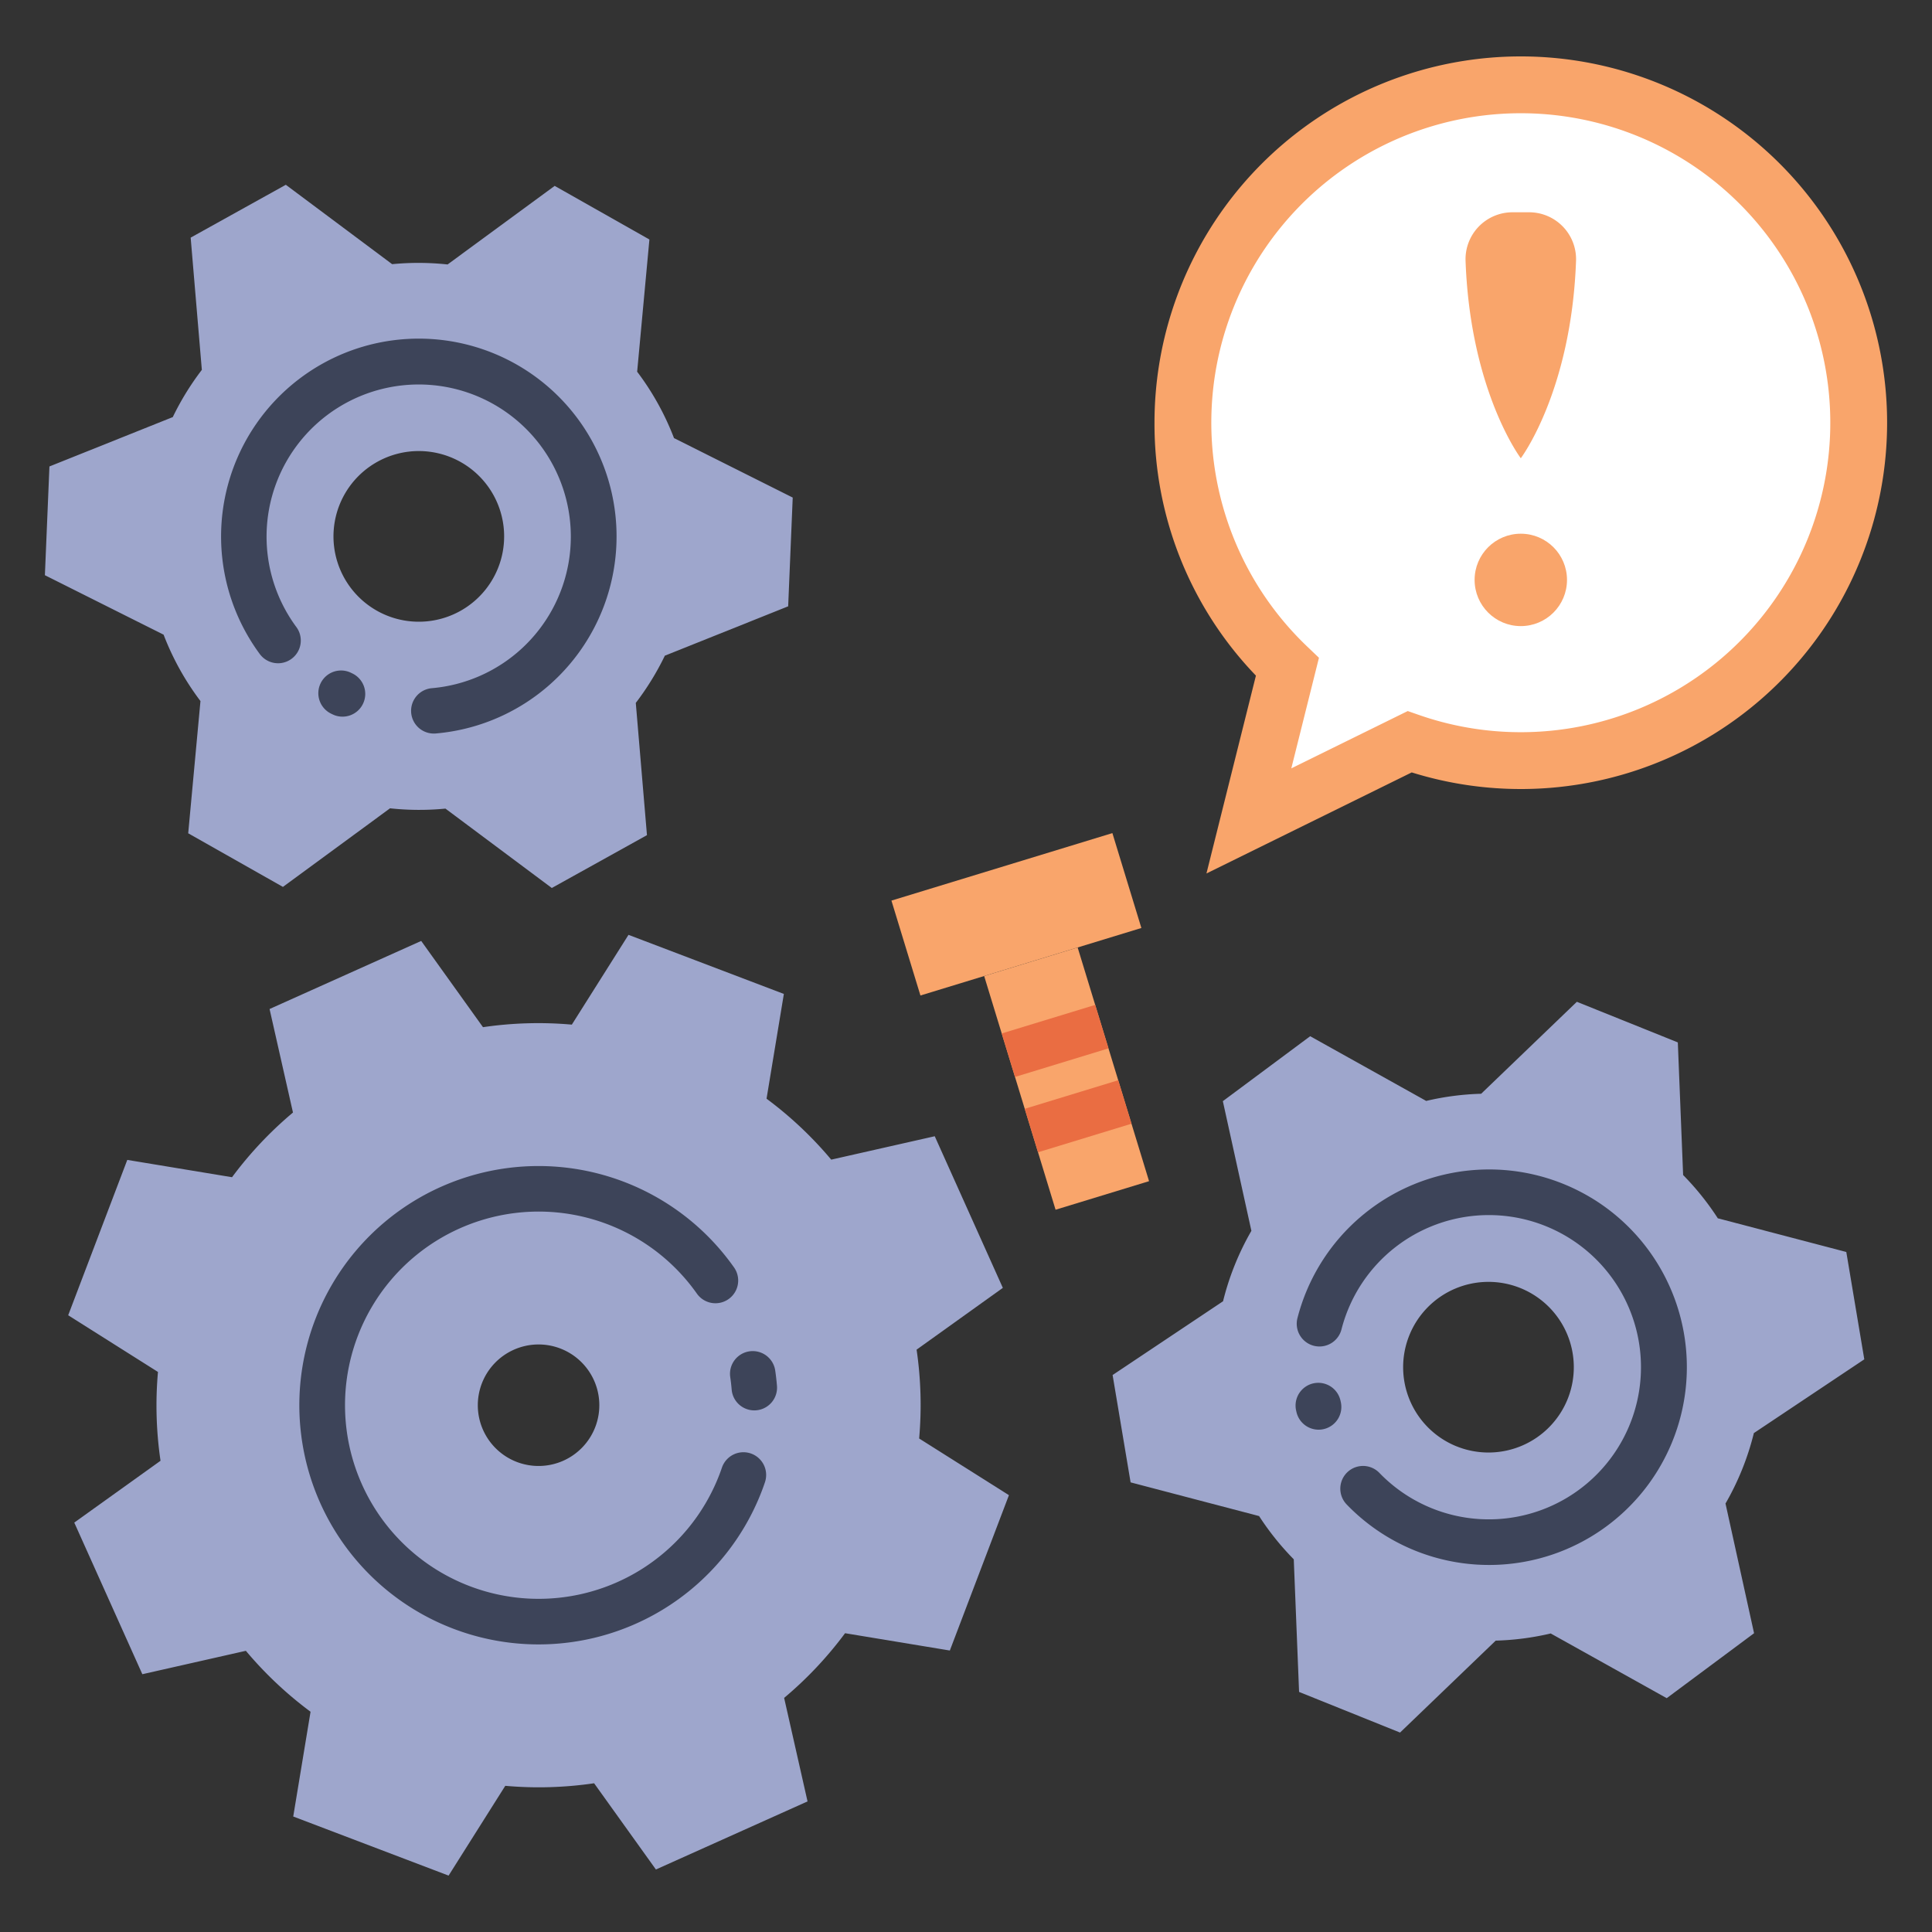 <?xml version="1.0" ?><svg id="flat" viewBox="0 0 340 340" xmlns="http://www.w3.org/2000/svg"><rect x="0" y="0" width="340" height="340" fill="#333333" stroke="none"/><title/><path d="M267.636,16.928a57.728,57.728,0,0,0-40.931,98.439l-5.962,27.454,29.287-13.175A57.734,57.734,0,1,0,267.636,16.928Z" style="fill:#fff"/><path d="M176.483,226.643,164.5,199.959l-18.217,4.119A66.79,66.79,0,0,0,134.9,193.354l3.047-18.437-27.341-10.4-9.973,15.8a66.875,66.875,0,0,0-15.634.45L74.123,165.589,47.439,177.57l4.119,18.217a66.869,66.869,0,0,0-10.724,11.384L22.4,204.124,12,231.465l15.8,9.974a66.814,66.814,0,0,0,.45,15.633L13.07,267.949l11.981,26.684,18.216-4.119a66.838,66.838,0,0,0,11.385,10.724l-3.047,18.437,27.34,10.4,9.974-15.8a66.768,66.768,0,0,0,15.634-.45L115.429,329l26.684-11.981-4.119-18.216a66.759,66.759,0,0,0,10.724-11.385l18.437,3.047,10.4-27.34-15.8-9.974a66.877,66.877,0,0,0-.45-15.634ZM90.4,237.542a10.692,10.692,0,1,1-5.375,14.133A10.691,10.691,0,0,1,90.4,237.542Z" style="fill:#9ea6cc"/><path d="M118.63,77.142A47.523,47.523,0,0,0,112.1,65.377l.031.018,2.154-23.248L97.613,32.712,78.79,46.525l.04.022a48.11,48.11,0,0,0-9.837-.056l.012-.006L50.3,32.519l-16.746,9.3,1.966,23.265.012-.007a48.034,48.034,0,0,0-5.152,8.38l0-.046L8.7,82.089l-.8,19.137,20.874,10.46,0-.036a47.587,47.587,0,0,0,6.534,11.764l-.032-.017-2.154,23.248,16.669,9.435,18.823-13.813-.04-.023a48.039,48.039,0,0,0,9.837.056l-.012.007,18.711,13.965,16.745-9.3-1.966-23.265-.012.006a48.034,48.034,0,0,0,5.152-8.38l0,.047,21.676-8.678.8-19.138L118.632,77.106ZM80.994,107.524a15.017,15.017,0,1,1,5.838-20.419A15.017,15.017,0,0,1,80.994,107.524Z" style="fill:#9ea6cc"/><path d="M303.639,264.636a47.652,47.652,0,0,0,5.024-12.484l.006.035,19.416-12.966-3.167-18.891-22.584-5.923.007.045a48.01,48.01,0,0,0-6.151-7.676l.013,0-.934-23.329L277.5,176.3l-16.835,16.177.013.006a47.949,47.949,0,0,0-9.754,1.275l.037-.028L230.57,182.357,215.2,193.786l5.02,22.8.029-.021a47.615,47.615,0,0,0-5.024,12.484l-.006-.036L195.8,241.982l3.167,18.89,22.584,5.924-.007-.046a48.061,48.061,0,0,0,6.151,7.677l-.013-.006.934,23.33,17.769,7.151,16.835-16.177-.013,0a48.081,48.081,0,0,0,9.754-1.275l-.037.027,20.391,11.373,15.371-11.429-5.02-22.8Zm-47.3-10.1a15.017,15.017,0,1,1,19.539-8.324A15.018,15.018,0,0,1,256.336,254.532Z" style="fill:#9ea6cc"/><rect height="17.462" style="fill:#f9a56b" transform="translate(-39.21 59.29) rotate(-16.99)" width="40.658" x="158.543" y="152.17"/><rect height="43.004" style="fill:#f9a56b" transform="translate(-47.273 63.134) rotate(-16.99)" width="17.202" x="179.105" y="168.313"/><path d="M212.315,153.718l8.706-34.821a63.836,63.836,0,0,1-17.849-44.505,64.464,64.464,0,1,1,45.269,61.54Zm55.321-133.79a54.448,54.448,0,0,0-37.622,93.823l2.1,2.007-4.865,19.462,20.488-10.087,1.977.689A54.464,54.464,0,1,0,267.636,19.928Z" style="fill:#f9a56b"/><path d="M269.12,37.357h-2.969a8.262,8.262,0,0,0-8.235,8.6c.849,22.954,9.72,34.687,9.72,34.687s8.871-11.733,9.72-34.687A8.262,8.262,0,0,0,269.12,37.357Z" style="fill:#f9a56b"/><circle cx="267.636" cy="102.054" r="8.13" style="fill:#f9a56b"/><path d="M132.122,255.783a4,4,0,0,0-5.076,2.5q-.194.569-.408,1.133a34.075,34.075,0,1,1-4.031-31.807,4,4,0,1,0,6.535-4.613,42.093,42.093,0,1,0,4.973,39.265q.265-.7.5-1.4A4,4,0,0,0,132.122,255.783Z" style="fill:#3d4459"/><path d="M131.883,237.814a4,4,0,0,0-3.372,4.542c.106.719.19,1.45.249,2.175a4,4,0,0,0,3.983,3.674c.109,0,.22,0,.331-.014a4,4,0,0,0,3.66-4.312c-.074-.9-.178-1.8-.309-2.693A4,4,0,0,0,131.883,237.814Z" style="fill:#3d4459"/><path d="M52.151,110.346A26.773,26.773,0,1,1,76,121.109a4,4,0,0,0,.342,7.985c.116,0,.234,0,.351-.014A34.808,34.808,0,1,0,61.909,61.65,34.83,34.83,0,0,0,45.718,115.1a4,4,0,1,0,6.433-4.756Z" style="fill:#3d4459"/><path d="M61.791,118.408a4,4,0,0,0-3.538,7.176l.254.123a4,4,0,1,0,3.459-7.213Z" style="fill:#3d4459"/><path d="M280.062,210.818A34.826,34.826,0,0,0,228.346,231.9a4,4,0,1,0,7.745,2,26.774,26.774,0,1,1,6.659,25.305,4,4,0,0,0-5.756,5.556,34.808,34.808,0,1,0,43.068-53.947Z" style="fill:#3d4459"/><path d="M235.946,246.674l-.042-.185a4,4,0,0,0-7.811,1.73l.064.28a4,4,0,1,0,7.789-1.825Z" style="fill:#3d4459"/><rect height="8" style="fill:#ea6d42" transform="translate(-45.423 62.251) rotate(-16.99)" width="17.202" x="177.08" y="179.185"/><rect height="8" style="fill:#ea6d42" transform="translate(-49.121 64.013) rotate(-16.99)" width="17.202" x="181.131" y="192.445"/></svg>